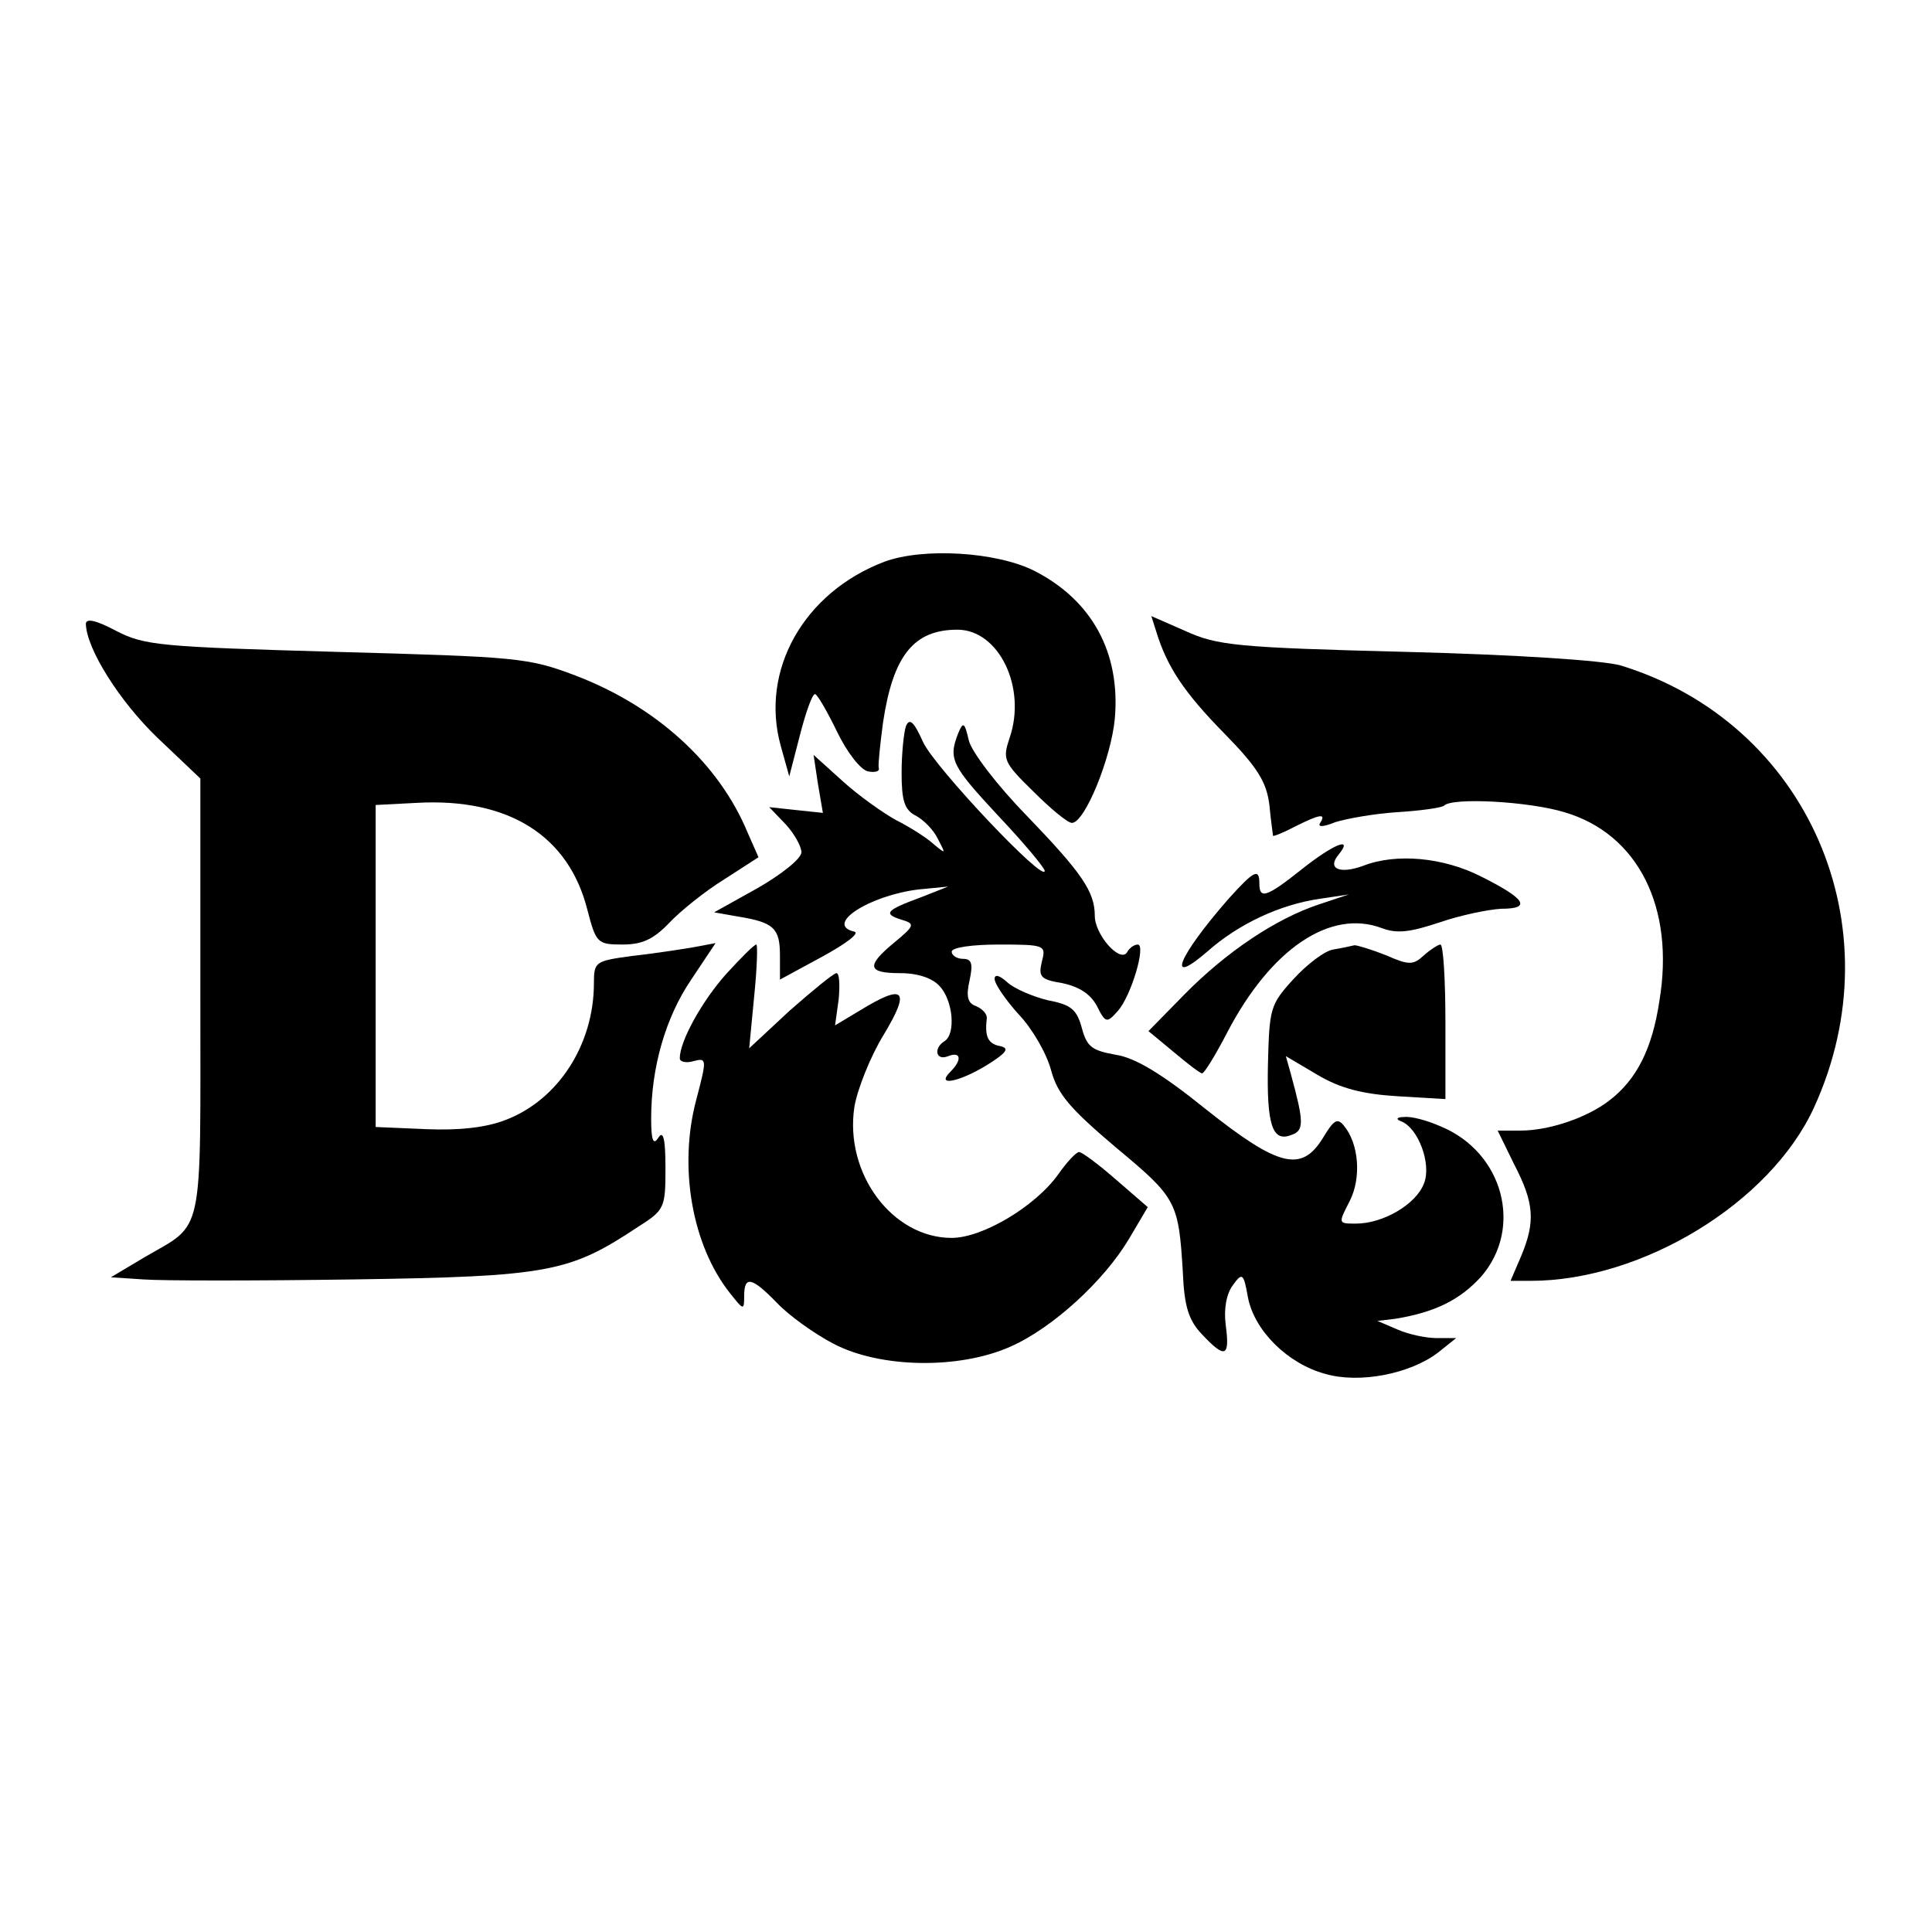 <?xml version="1.0" standalone="no"?>
<!DOCTYPE svg PUBLIC "-//W3C//DTD SVG 20010904//EN"
  "http://www.w3.org/TR/2001/REC-SVG-20010904/DTD/svg10.dtd">
<svg height="270pt" preserveAspectRatio="xMidYMid meet"
     version="1.0" viewBox="0 0 270 270" width="270pt"
     xmlns="http://www.w3.org/2000/svg">
  <g fill="#000000"
     stroke="none" transform="translate(0,270) scale(0.1,-0.1)">
    <path d="M1236 1915 c-113 -43 -174 -152 -145 -257 l12 -43 15 58 c8 31 17 57
21 57 3 0 17 -24 31 -53 14 -29 33 -53 43 -55 10 -2 17 0 15 5 -1 4 2 33 6 63
14 94 43 130 104 130 58 0 97 -81 73 -151 -10 -30 -9 -34 33 -75 24 -24 48
-44 54 -44 18 0 55 91 60 146 8 92 -32 165 -112 206 -53 27 -156 33 -210 13z"/>
    <path d="M120 1828 c1 -35 47 -108 100 -159 l60 -57 0 -305 c0 -342 6 -315
-78 -364 l-47 -28 45 -3 c25 -2 158 -2 295 0 272 4 301 10 396 73 38 24 39 27
39 83 0 40 -3 53 -10 42 -7 -11 -10 -4 -10 27 0 71 20 141 56 194 l34 51 -32
-6 c-18 -3 -57 -9 -85 -12 -51 -7 -53 -8 -53 -38 0 -86 -50 -163 -123 -191
-28 -11 -66 -15 -112 -13 l-70 3 0 225 0 225 58 3 c128 7 212 -46 238 -150 12
-46 14 -48 49 -48 27 0 43 7 65 30 16 17 51 45 77 61 l48 31 -15 34 c-40 97
-128 177 -241 220 -66 25 -81 26 -334 33 -246 7 -268 9 -307 29 -30 16 -43 18
-43 10z"/>
    <path d="M1616 1817 c15 -49 39 -85 95 -142 47 -48 59 -68 63 -100 2 -22 5
-41 5 -43 1 -1 14 4 31 13 34 17 44 19 35 5 -4 -6 4 -6 21 1 16 5 55 12 87 14
32 2 61 6 65 9 11 12 119 6 168 -9 103 -30 155 -133 133 -264 -10 -67 -32
-110 -70 -139 -31 -24 -84 -42 -124 -42 l-32 0 23 -47 c28 -54 30 -80 10 -128
l-15 -35 28 0 c156 0 335 109 396 242 116 253 -9 538 -270 618 -24 7 -144 15
-300 19 -237 6 -264 9 -308 29 l-48 21 7 -22z"/>
    <path d="M1266 1685 c-3 -9 -6 -39 -6 -65 0 -39 4 -52 20 -60 11 -6 25 -20 31
-33 11 -21 11 -21 -7 -6 -10 9 -34 24 -52 33 -18 10 -52 34 -74 54 l-41 37 6
-40 7 -41 -38 4 -37 4 23 -24 c12 -13 22 -31 22 -39 0 -9 -28 -31 -61 -50
l-61 -34 34 -6 c49 -8 58 -16 58 -54 l0 -34 59 32 c33 18 53 33 45 35 -43 10
22 51 90 59 l41 4 -38 -15 c-49 -18 -53 -23 -28 -31 20 -6 20 -8 -9 -32 -40
-33 -38 -43 8 -43 25 0 45 -7 55 -18 19 -20 23 -67 7 -77 -16 -10 -12 -28 5
-21 18 7 20 -5 3 -22 -21 -21 13 -14 52 10 27 17 31 23 18 26 -17 3 -22 13
-19 38 1 7 -6 14 -15 18 -12 4 -14 14 -9 36 5 23 3 30 -9 30 -9 0 -16 5 -16
10 0 6 29 10 66 10 65 0 66 -1 60 -24 -5 -21 -2 -25 29 -30 23 -5 39 -15 48
-32 12 -24 14 -24 29 -7 19 21 40 93 28 93 -5 0 -12 -5 -15 -11 -10 -15 -45
25 -45 51 0 34 -18 60 -96 141 -40 41 -76 88 -80 104 -6 26 -8 27 -15 10 -14
-36 -9 -45 56 -115 36 -38 65 -73 65 -77 0 -18 -154 145 -170 180 -13 29 -19
34 -24 22z"/>
    <path d="M1819 1485 c-49 -39 -59 -42 -59 -20 0 22 -7 19 -43 -21 -70 -80 -89
-125 -30 -74 44 39 102 66 158 74 l40 6 -42 -14 c-60 -20 -129 -66 -188 -126
l-50 -51 35 -29 c19 -16 37 -30 40 -30 3 0 19 26 35 57 61 117 144 173 216
146 21 -8 39 -6 81 8 29 10 68 18 86 19 43 0 34 14 -28 45 -53 27 -119 33
-165 15 -33 -12 -51 -4 -34 16 21 26 -8 14 -52 -21z"/>
    <path d="M1015 1339 c-34 -38 -65 -94 -65 -118 0 -5 9 -7 19 -4 19 5 19 3 4
-54 -25 -94 -6 -203 47 -270 19 -24 20 -25 20 -4 0 29 11 26 46 -10 16 -17 52
-43 79 -57 65 -34 175 -36 247 -4 59 26 131 92 166 151 l26 44 -45 39 c-24 21
-47 38 -51 38 -4 0 -17 -14 -29 -31 -32 -45 -106 -89 -149 -89 -83 0 -150 90
-136 183 4 24 22 70 41 101 38 63 29 72 -33 34 l-35 -21 5 36 c2 21 1 37 -3
37 -4 0 -33 -24 -65 -52 l-57 -53 7 73 c4 39 5 72 3 72 -3 0 -21 -18 -42 -41z"/>
    <path d="M1863 1373 c-12 -2 -37 -21 -56 -42 -32 -35 -33 -41 -35 -117 -2 -86
6 -111 33 -100 18 6 17 19 -1 85 l-7 25 44 -26 c32 -19 63 -27 112 -30 l67 -4
0 108 c0 59 -3 108 -7 108 -3 0 -14 -7 -23 -15 -15 -14 -21 -14 -53 0 -20 8
-40 14 -44 14 -4 -1 -18 -4 -30 -6z"/>
    <path d="M1390 1332 c0 -7 15 -29 34 -50 19 -20 39 -55 45 -78 9 -33 26 -53
91 -108 84 -70 87 -75 93 -173 2 -49 8 -68 27 -88 32 -34 39 -32 33 13 -3 23
1 44 10 56 13 18 15 17 21 -17 9 -47 56 -93 108 -107 48 -14 119 0 158 30 l25
20 -27 0 c-15 0 -39 5 -55 12 l-28 12 25 3 c55 9 90 26 120 59 59 68 31 174
-57 210 -18 8 -40 14 -50 13 -11 0 -13 -3 -5 -6 24 -9 43 -60 32 -87 -11 -29
-57 -56 -95 -56 -25 0 -25 0 -9 31 17 33 13 81 -8 106 -9 11 -14 8 -29 -17
-30 -49 -62 -41 -164 40 -62 50 -99 72 -126 76 -33 6 -40 11 -47 37 -7 26 -15
33 -47 39 -21 5 -47 16 -57 25 -11 10 -18 12 -18 5z"/>
  </g>
</svg>
